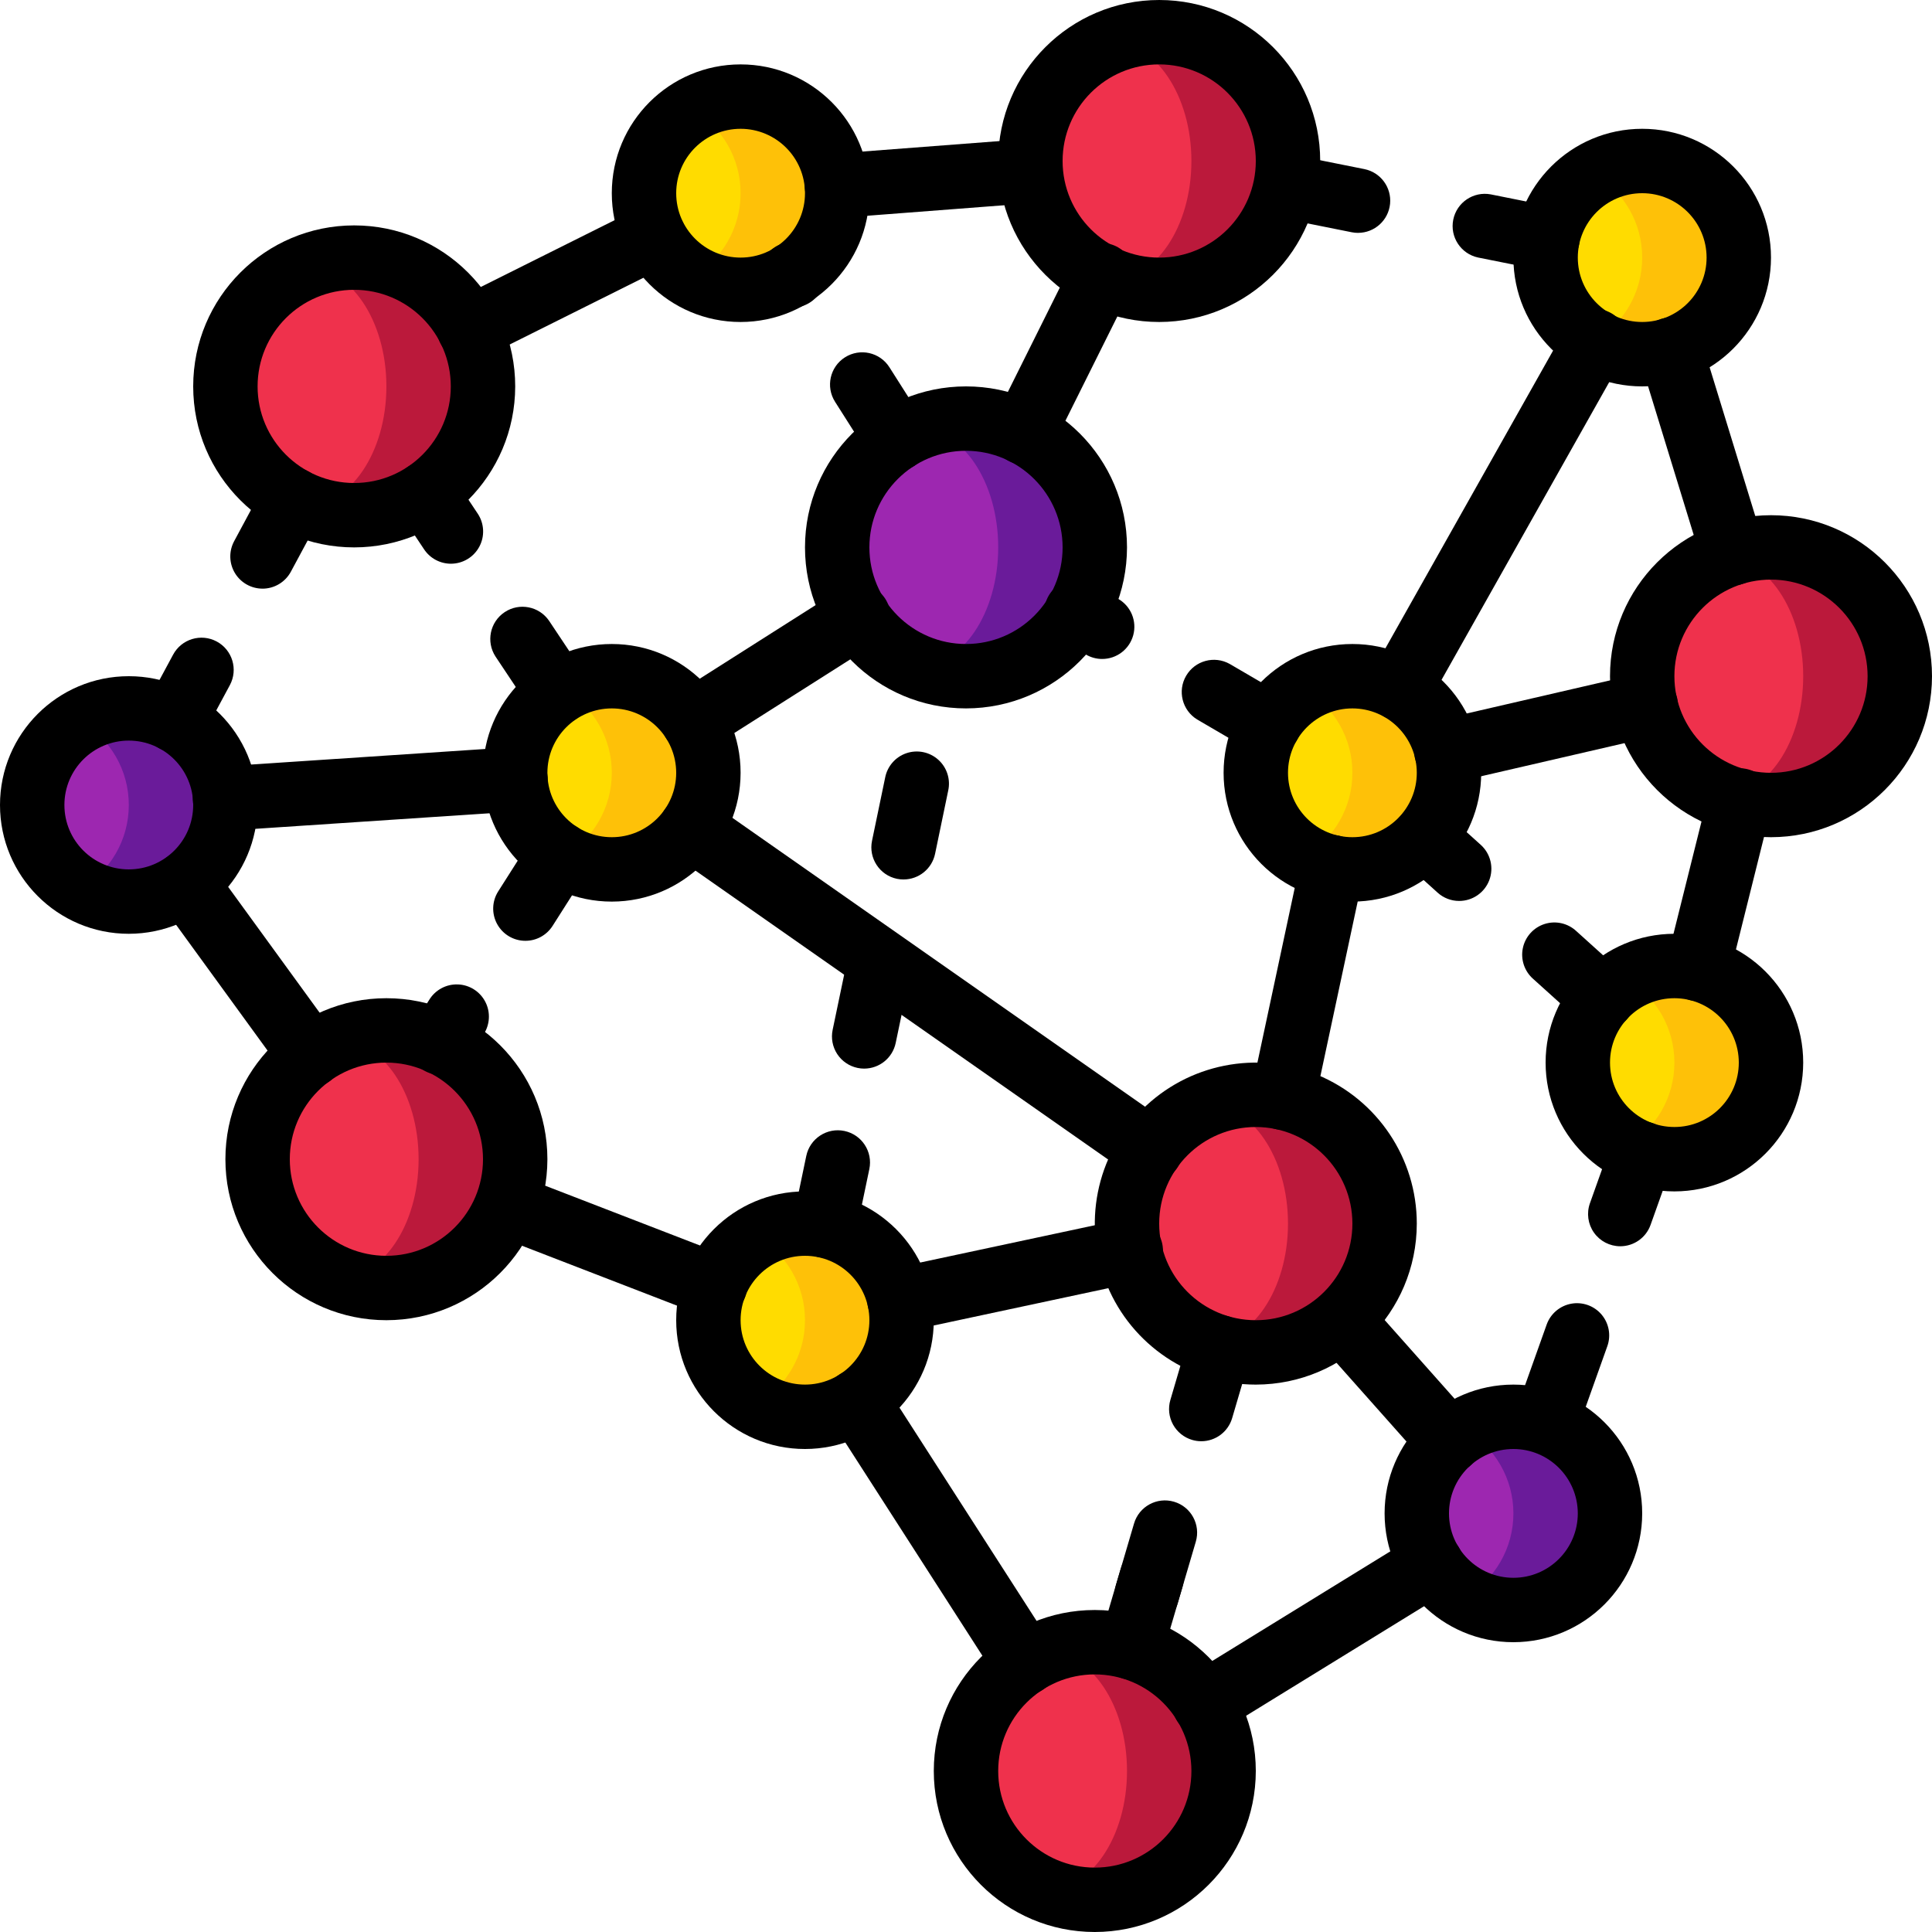 <svg height="512pt" viewBox="0 0 512 512" width="512pt" xmlns="http://www.w3.org/2000/svg"><path d="m238.934 349.867c.008 10.367-6.23 19.719-15.809 23.691-9.574 3.973-20.602 1.781-27.934-5.551-7.332-7.328-9.523-18.355-5.551-27.934s13.324-15.816 23.691-15.809c6.793-.008 13.309 2.688 18.113 7.488 4.805 4.805 7.496 11.32 7.488 18.113zm0 0" fill="#fec108"/><path d="m324.266 469.332c.004 9.055-3.594 17.738-9.992 24.141-6.402 6.402-15.086 9.996-24.141 9.992-4.398.035-8.754-.836-12.801-2.559-12.887-5.184-21.332-17.68-21.332-31.574 0-13.891 8.445-26.387 21.332-31.57 4.047-1.723 8.402-2.594 12.801-2.562 9.055 0 17.738 3.594 24.141 9.996 6.398 6.402 9.996 15.086 9.992 24.137zm0 0" fill="#bb193b"/><path d="m136.535 307.199c0 9.055-3.594 17.738-9.996 24.141-6.402 6.402-15.086 9.996-24.141 9.992-4.395.035-8.754-.836-12.797-2.559-12.891-5.184-21.336-17.68-21.336-31.574 0-13.891 8.445-26.391 21.336-31.574 4.043-1.723 8.402-2.594 12.797-2.559 9.055-.004 17.738 3.594 24.141 9.996 6.402 6.402 9.996 15.086 9.996 24.137zm0 0" fill="#bb193b"/><path d="m59.734 213.332c.008 10.371-6.23 19.723-15.809 23.695s-20.605 1.781-27.934-5.551c-7.332-7.332-9.523-18.359-5.551-27.938 3.973-9.574 13.324-15.816 23.691-15.805 6.793-.012 13.309 2.684 18.113 7.488 4.801 4.801 7.496 11.316 7.488 18.109zm0 0" fill="#6a1b9a"/><path d="m128 102.398c.004 9.055-3.594 17.738-9.996 24.141-6.398 6.402-15.082 9.996-24.137 9.996-4.398.031-8.754-.84-12.801-2.562-12.891-5.184-21.332-17.68-21.332-31.574 0-13.891 8.441-26.387 21.332-31.57 4.047-1.723 8.402-2.594 12.801-2.562 9.055 0 17.738 3.594 24.137 9.996 6.402 6.402 10 15.086 9.996 24.137zm0 0" fill="#bb193b"/><path d="m221.867 51.199c.008 10.367-6.23 19.723-15.809 23.695-9.574 3.969-20.602 1.781-27.934-5.551s-9.523-18.359-5.551-27.938c3.973-9.578 13.324-15.816 23.691-15.805 6.793-.012 13.309 2.684 18.113 7.488 4.801 4.801 7.496 11.316 7.488 18.109zm0 0" fill="#fec108"/><path d="m341.332 42.668c.004 9.051-3.59 17.734-9.992 24.137-6.402 6.402-15.086 9.996-24.141 9.996-4.395.031-8.754-.84-12.801-2.562-12.887-5.184-21.332-17.68-21.332-31.57 0-13.895 8.445-26.391 21.332-31.574 4.047-1.723 8.406-2.594 12.801-2.559 9.055-.004 17.738 3.59 24.141 9.992s9.996 15.086 9.992 24.141zm0 0" fill="#bb193b"/><path d="m460.801 68.266c.008 10.371-6.23 19.723-15.809 23.695-9.578 3.969-20.602 1.781-27.934-5.551-7.332-7.332-9.523-18.359-5.551-27.938 3.973-9.574 13.324-15.816 23.691-15.805 6.793-.012 13.309 2.684 18.113 7.488 4.801 4.801 7.496 11.316 7.488 18.109zm0 0" fill="#fec108"/><path d="m503.465 179.199c.004 9.055-3.59 17.738-9.992 24.141s-15.086 9.996-24.141 9.992c-4.395.035-8.754-.836-12.797-2.559-12.891-5.184-21.336-17.68-21.336-31.574 0-13.891 8.445-26.391 21.336-31.574 4.043-1.723 8.402-2.594 12.797-2.559 9.055-.004 17.738 3.594 24.141 9.996s9.996 15.086 9.992 24.137zm0 0" fill="#bb193b"/><path d="m469.332 281.602c.012 10.367-6.23 19.719-15.805 23.691-9.578 3.973-20.605 1.781-27.938-5.551-7.332-7.332-9.52-18.359-5.551-27.934 3.973-9.578 13.324-15.816 23.695-15.809 6.793-.008 13.309 2.684 18.109 7.488 4.805 4.801 7.5 11.32 7.488 18.113zm0 0" fill="#fec108"/><path d="m426.668 401.066c.008 10.367-6.23 19.723-15.809 23.691-9.578 3.973-20.605 1.781-27.934-5.547-7.332-7.332-9.523-18.359-5.551-27.938 3.973-9.578 13.324-15.816 23.691-15.809 6.793-.008 13.309 2.688 18.113 7.488 4.801 4.805 7.496 11.32 7.488 18.113zm0 0" fill="#6a1b9a"/><path d="m366.934 324.266c.004 9.055-3.594 17.738-9.996 24.141s-15.086 9.996-24.137 9.992c-4.398.035-8.754-.836-12.801-2.559-12.891-5.184-21.332-17.68-21.332-31.574 0-13.891 8.441-26.391 21.332-31.574 4.047-1.719 8.402-2.594 12.801-2.559 9.051-.004 17.734 3.594 24.137 9.996s10 15.086 9.996 24.137zm0 0" fill="#bb193b"/><g fill="#ef314c"><path d="m298.668 469.332c0-17.438-9.551-31.57-21.336-31.57-11.781 0-21.332 14.133-21.332 31.57s9.551 31.574 21.332 31.574c11.785 0 21.336-14.137 21.336-31.574zm0 0"/><path d="m110.934 307.199c0-17.438-9.551-31.574-21.332-31.574-11.785 0-21.336 14.137-21.336 31.574s9.551 31.574 21.336 31.574c11.781 0 21.332-14.137 21.332-31.574zm0 0"/><path d="m102.398 102.398c0-17.438-9.551-31.57-21.332-31.57s-21.332 14.133-21.332 31.57 9.551 31.574 21.332 31.574 21.332-14.137 21.332-31.574zm0 0"/><path d="m315.734 42.668c0-17.438-9.551-31.574-21.336-31.574-11.781 0-21.332 14.137-21.332 31.574s9.551 31.57 21.332 31.57c11.785 0 21.336-14.133 21.336-31.57zm0 0"/><path d="m477.867 179.199c0-17.438-9.551-31.574-21.332-31.574-11.785 0-21.336 14.137-21.336 31.574s9.551 31.574 21.336 31.574c11.781 0 21.332-14.137 21.332-31.574zm0 0"/><path d="m341.332 324.266c0-17.438-9.551-31.574-21.332-31.574s-21.332 14.137-21.332 31.574 9.551 31.574 21.332 31.574 21.332-14.137 21.332-31.574zm0 0"/></g><path d="m187.734 204.801c.008 10.367-6.23 19.719-15.809 23.691-9.578 3.973-20.605 1.781-27.934-5.551-7.332-7.332-9.523-18.355-5.551-27.934 3.973-9.578 13.324-15.816 23.691-15.809 6.793-.008 13.309 2.688 18.113 7.488 4.801 4.805 7.496 11.32 7.488 18.113zm0 0" fill="#fec108"/><path d="m290.133 145.066c.004 9.055-3.594 17.738-9.996 24.141-6.398 6.398-15.082 9.996-24.137 9.992-4.398.035-8.754-.836-12.801-2.559-12.887-5.184-21.332-17.684-21.332-31.574s8.445-26.391 21.332-31.574c4.047-1.723 8.402-2.594 12.801-2.559 9.055-.004 17.738 3.594 24.137 9.996 6.402 6.398 10 15.082 9.996 24.137zm0 0" fill="#6a1b9a"/><path d="m34.133 213.332c.012 9.156-4.867 17.617-12.801 22.188-7.918-4.578-12.797-13.035-12.797-22.188 0-9.148 4.879-17.605 12.797-22.184 7.934 4.57 12.812 13.031 12.801 22.184zm0 0" fill="#9d27b0"/><path d="m401.066 401.066c.012 9.152-4.867 17.617-12.801 22.188-7.922-4.582-12.797-13.035-12.797-22.188 0-9.148 4.875-17.605 12.797-22.188 7.93 4.574 12.812 13.035 12.801 22.188zm0 0" fill="#9d27b0"/><path d="m264.535 145.066c0-17.438-9.555-31.574-21.336-31.574s-21.332 14.137-21.332 31.574 9.551 31.574 21.332 31.574 21.336-14.137 21.336-31.574zm0 0" fill="#9d27b0"/><path d="m384 204.801c.008 10.367-6.23 19.719-15.809 23.691-9.574 3.973-20.602 1.781-27.934-5.551-7.332-7.332-9.523-18.355-5.551-27.934 3.973-9.578 13.324-15.816 23.691-15.809 6.793-.008 13.312 2.688 18.113 7.488 4.805 4.805 7.496 11.32 7.488 18.113zm0 0" fill="#fec108"/><path d="m213.332 349.867c.016 9.152-4.867 17.613-12.797 22.188-7.922-4.582-12.801-13.039-12.801-22.188 0-9.152 4.879-17.605 12.801-22.188 7.93 4.57 12.809 13.035 12.797 22.188zm0 0" fill="#ffdc00"/><path d="m196.266 51.199c.012 9.156-4.867 17.617-12.801 22.188-7.918-4.582-12.797-13.035-12.797-22.188 0-9.148 4.879-17.605 12.797-22.188 7.934 4.574 12.812 13.035 12.801 22.188zm0 0" fill="#ffdc00"/><path d="m435.199 68.266c.012 9.156-4.867 17.617-12.801 22.188-7.918-4.582-12.797-13.035-12.797-22.188 0-9.148 4.879-17.605 12.797-22.188 7.934 4.574 12.812 13.035 12.801 22.188zm0 0" fill="#ffdc00"/><path d="m443.734 281.602c.012 9.152-4.871 17.613-12.801 22.184-7.922-4.578-12.801-13.035-12.801-22.184 0-9.152 4.879-17.609 12.801-22.188 7.93 4.57 12.812 13.031 12.801 22.188zm0 0" fill="#ffdc00"/><path d="m162.133 204.801c.012 9.152-4.867 17.613-12.801 22.188-7.918-4.582-12.797-13.039-12.797-22.188 0-9.152 4.879-17.605 12.797-22.188 7.934 4.57 12.812 13.031 12.801 22.188zm0 0" fill="#ffdc00"/><path d="m358.398 204.801c.016 9.152-4.867 17.613-12.797 22.188-7.922-4.582-12.801-13.039-12.801-22.188 0-9.152 4.879-17.605 12.801-22.188 7.93 4.57 12.812 13.031 12.797 22.188zm0 0" fill="#ffdc00"/><path d="m213.332 384c-18.852 0-34.133-15.281-34.133-34.133 0-18.852 15.281-34.133 34.133-34.133 18.852 0 34.133 15.281 34.133 34.133-.02 18.844-15.289 34.113-34.133 34.133zm0-51.199c-9.426 0-17.066 7.641-17.066 17.066 0 9.426 7.641 17.066 17.066 17.066s17.066-7.641 17.066-17.066c-.008-9.422-7.645-17.055-17.066-17.066zm0 0"/><path d="m290.133 512c-23.562 0-42.668-19.102-42.668-42.668 0-23.562 19.105-42.664 42.668-42.664 23.566 0 42.668 19.102 42.668 42.664-.027 23.555-19.113 42.641-42.668 42.668zm0-68.266c-14.137 0-25.598 11.461-25.598 25.598 0 14.141 11.461 25.602 25.598 25.602 14.141 0 25.602-11.461 25.602-25.602-.016-14.129-11.469-25.582-25.602-25.598zm0 0"/><path d="m102.398 349.867c-23.562 0-42.664-19.102-42.664-42.668 0-23.562 19.102-42.664 42.664-42.664 23.566 0 42.668 19.102 42.668 42.664-.027 23.555-19.113 42.641-42.668 42.668zm0-68.266c-14.137 0-25.598 11.461-25.598 25.598 0 14.141 11.461 25.602 25.598 25.602 14.141 0 25.602-11.461 25.602-25.602-.016-14.133-11.469-25.582-25.602-25.598zm0 0"/><path d="m34.133 247.465c-18.852 0-34.133-15.281-34.133-34.133 0-18.852 15.281-34.133 34.133-34.133 18.852 0 34.133 15.281 34.133 34.133-.02 18.844-15.289 34.113-34.133 34.133zm0-51.199c-9.426 0-17.066 7.641-17.066 17.066s7.641 17.066 17.066 17.066c9.426 0 17.066-7.641 17.066-17.066-.012-9.418-7.645-17.055-17.066-17.066zm0 0"/><path d="m93.867 145.066c-23.566 0-42.668-19.102-42.668-42.668 0-23.562 19.102-42.664 42.668-42.664 23.562 0 42.668 19.102 42.668 42.664-.031 23.555-19.117 42.641-42.668 42.668zm0-68.266c-14.141 0-25.602 11.461-25.602 25.598 0 14.141 11.461 25.602 25.602 25.602 14.137 0 25.598-11.461 25.598-25.602-.016-14.129-11.465-25.582-25.598-25.598zm0 0"/><path d="m196.266 85.332c-18.852 0-34.133-15.281-34.133-34.133 0-18.852 15.281-34.133 34.133-34.133s34.133 15.281 34.133 34.133c-.02 18.844-15.289 34.113-34.133 34.133zm0-51.199c-9.426 0-17.066 7.641-17.066 17.066s7.641 17.066 17.066 17.066 17.066-7.641 17.066-17.066c-.008-9.422-7.645-17.055-17.066-17.066zm0 0"/><path d="m307.199 85.332c-23.562 0-42.664-19.102-42.664-42.664 0-23.566 19.102-42.668 42.664-42.668 23.566 0 42.668 19.102 42.668 42.668-.027 23.551-19.113 42.637-42.668 42.664zm0-68.266c-14.137 0-25.598 11.461-25.598 25.602 0 14.137 11.461 25.598 25.598 25.598 14.141 0 25.602-11.461 25.602-25.598-.016-14.133-11.469-25.586-25.602-25.602zm0 0"/><path d="m435.199 102.398c-18.852 0-34.133-15.281-34.133-34.133s15.281-34.133 34.133-34.133c18.852 0 34.133 15.281 34.133 34.133-.02 18.844-15.289 34.113-34.133 34.133zm0-51.199c-9.426 0-17.066 7.641-17.066 17.066s7.641 17.066 17.066 17.066 17.066-7.641 17.066-17.066c-.012-9.422-7.645-17.055-17.066-17.066zm0 0"/><path d="m469.332 221.867c-23.562 0-42.664-19.102-42.664-42.668 0-23.562 19.102-42.664 42.664-42.664 23.566 0 42.668 19.102 42.668 42.664-.027 23.555-19.113 42.641-42.668 42.668zm0-68.266c-14.137 0-25.598 11.461-25.598 25.598 0 14.141 11.461 25.602 25.598 25.602 14.141 0 25.602-11.461 25.602-25.602-.016-14.133-11.469-25.582-25.602-25.598zm0 0"/><path d="m443.734 315.734c-18.852 0-34.133-15.281-34.133-34.133 0-18.852 15.281-34.137 34.133-34.137s34.133 15.285 34.133 34.137c-.02 18.84-15.289 34.113-34.133 34.133zm0-51.199c-9.426 0-17.066 7.641-17.066 17.066 0 9.426 7.641 17.066 17.066 17.066s17.066-7.641 17.066-17.066c-.012-9.422-7.645-17.059-17.066-17.066zm0 0"/><path d="m401.066 435.199c-18.852 0-34.133-15.281-34.133-34.133 0-18.852 15.281-34.133 34.133-34.133 18.852 0 34.133 15.281 34.133 34.133-.02 18.844-15.289 34.113-34.133 34.133zm0-51.199c-9.426 0-17.066 7.641-17.066 17.066 0 9.426 7.641 17.066 17.066 17.066 9.426 0 17.066-7.641 17.066-17.066-.012-9.422-7.645-17.055-17.066-17.066zm0 0"/><path d="m332.801 366.934c-17.258 0-32.816-10.395-39.418-26.34-6.605-15.941-2.957-34.293 9.246-46.496s30.555-15.855 46.5-9.25c15.941 6.605 26.336 22.16 26.336 39.418-.027 23.555-19.113 42.641-42.664 42.668zm0-68.266c-14.141 0-25.602 11.461-25.602 25.598 0 14.141 11.461 25.602 25.602 25.602 14.137 0 25.598-11.461 25.598-25.602-.016-14.133-11.465-25.582-25.598-25.598zm0 0"/><path d="m162.133 238.934c-18.852 0-34.133-15.281-34.133-34.133 0-18.852 15.281-34.133 34.133-34.133 18.852 0 34.133 15.281 34.133 34.133-.02 18.844-15.289 34.113-34.133 34.133zm0-51.199c-9.426 0-17.066 7.641-17.066 17.066s7.641 17.066 17.066 17.066c9.426 0 17.066-7.641 17.066-17.066-.012-9.422-7.645-17.055-17.066-17.066zm0 0"/><path d="m256 187.734c-23.562 0-42.668-19.105-42.668-42.668s19.105-42.668 42.668-42.668 42.668 19.105 42.668 42.668c-.027 23.555-19.117 42.641-42.668 42.668zm0-68.27c-14.137 0-25.602 11.465-25.602 25.602 0 14.141 11.465 25.602 25.602 25.602s25.602-11.461 25.602-25.602c-.016-14.133-11.469-25.586-25.602-25.602zm0 0"/><path d="m358.398 238.934c-18.852 0-34.133-15.281-34.133-34.133 0-18.852 15.281-34.133 34.133-34.133 18.852 0 34.137 15.281 34.137 34.133-.023 18.844-15.293 34.113-34.137 34.133zm0-51.199c-9.426 0-17.066 7.641-17.066 17.066s7.641 17.066 17.066 17.066c9.426 0 17.066-7.641 17.066-17.066-.008-9.422-7.645-17.055-17.066-17.066zm0 0"/><path d="m319.156 460.031c-3.82.004-7.18-2.527-8.223-6.203-1.043-3.676.484-7.594 3.738-9.598l60.16-37.035c4.012-2.469 9.27-1.219 11.742 2.793 2.469 4.012 1.219 9.27-2.793 11.742l-60.16 37.035c-1.344.828-2.891 1.266-4.465 1.266zm0 0"/><path d="m449.973 265.301c-.699 0-1.398-.086-2.078-.25-2.195-.547-4.082-1.945-5.25-3.887-1.164-1.941-1.512-4.266-.961-6.461l11.094-44.461c.684-3.012 2.949-5.422 5.914-6.293 2.965-.871 6.172-.07 8.379 2.094 2.207 2.164 3.074 5.352 2.262 8.336l-11.094 44.457c-.949 3.797-4.355 6.461-8.266 6.465zm0 0"/><path d="m410.121 71.766c-.566 0-1.129-.059-1.684-.172l-16.734-3.348c-4.562-.98-7.496-5.445-6.578-10.02.918-4.578 5.34-7.57 9.93-6.715l16.73 3.352c4.289.867 7.227 4.844 6.797 9.199-.43 4.355-4.086 7.68-8.461 7.695zm-50.203-10.051c-.566.004-1.129-.051-1.684-.164l-16.73-3.352c-4.562-.98-7.496-5.445-6.578-10.02.914-4.578 5.34-7.57 9.93-6.715l16.73 3.352c4.289.867 7.227 4.844 6.797 9.199-.43 4.355-4.086 7.68-8.461 7.695zm0 0"/><path d="m124.336 95.66c-3.957.004-7.398-2.719-8.312-6.57-.91-3.855.949-7.828 4.492-9.598l49.066-24.492c4.207-2.035 9.266-.312 11.355 3.867 2.086 4.18.426 9.262-3.73 11.402l-49.066 24.488c-1.18.59-2.484.898-3.805.902zm0 0"/><path d="m82.355 288.172c-2.738.008-5.309-1.301-6.914-3.52l-33.195-45.652c-2.68-3.812-1.809-9.07 1.961-11.812 3.773-2.742 9.043-1.949 11.844 1.777l33.195 45.656c1.883 2.594 2.156 6.023.703 8.883s-4.387 4.664-7.594 4.668zm0 0"/><path d="m189.523 349.27c-1.078 0-2.148-.195-3.156-.574l-55.211-21.336c-4.297-1.762-6.398-6.637-4.723-10.969 1.672-4.336 6.508-6.531 10.875-4.945l54.969 21.242c3.93 1.355 6.309 5.352 5.625 9.453-.68 4.102-4.219 7.113-8.379 7.129zm0 0"/><path d="m46.242 199.34c-3.004-.004-5.781-1.582-7.32-4.16-1.539-2.578-1.613-5.773-.191-8.418l7.148-13.277c2.234-4.152 7.406-5.707 11.559-3.477 4.152 2.23 5.707 7.406 3.477 11.559l-7.148 13.285c-1.488 2.766-4.379 4.492-7.523 4.488zm23.316-43.344c-3-.004-5.781-1.582-7.32-4.156-1.539-2.578-1.609-5.773-.188-8.418l8.086-15.035c2.23-4.148 7.406-5.707 11.559-3.473 4.152 2.23 5.707 7.406 3.477 11.559l-8.09 15.031c-1.488 2.77-4.379 4.5-7.523 4.496zm0 0"/><path d="m221.773 57.77c-4.578-.008-8.336-3.633-8.508-8.211s3.301-8.473 7.867-8.828l51.367-3.926.738 8.508v8.531l-50.805 3.902c-.223.012-.441.023-.66.023zm0 0"/><path d="m459.258 155.137c-3.746-.004-7.051-2.445-8.152-6.027l-16.555-53.922c-1.387-4.508 1.145-9.281 5.648-10.668 4.508-1.387 9.281 1.145 10.668 5.648l16.555 53.926c.797 2.59.316 5.402-1.297 7.582-1.609 2.18-4.156 3.461-6.867 3.461zm0 0"/><path d="m412.191 378.5c-.977 0-1.945-.168-2.867-.492-4.438-1.586-6.754-6.469-5.172-10.906l5.73-16.078c1.023-2.871 3.504-4.977 6.504-5.527 2.996-.547 6.062.547 8.035 2.867 1.977 2.324 2.562 5.523 1.535 8.395l-5.727 16.074c-1.215 3.398-4.43 5.668-8.039 5.668zm17.191-48.227c-2.773-.004-5.371-1.352-6.969-3.617-1.598-2.266-1.996-5.168-1.066-7.781l5.73-16.074c1.582-4.441 6.465-6.754 10.906-5.172 4.438 1.582 6.754 6.465 5.168 10.902l-5.734 16.078c-1.211 3.395-4.426 5.664-8.035 5.664zm0 0"/><path d="m271.707 449.195c-2.906.004-5.613-1.473-7.188-3.918l-44.543-69.289c-2.551-3.965-1.402-9.246 2.562-11.797 3.965-2.547 9.246-1.402 11.797 2.562l44.543 69.293c1.223 1.902 1.641 4.215 1.16 6.426-.484 2.211-1.824 4.141-3.727 5.363-1.371.891-2.969 1.363-4.605 1.359zm0 0"/><path d="m218.547 333.312c-2.57-.004-5-1.16-6.621-3.152-1.625-1.992-2.262-4.609-1.742-7.125l3.488-16.707c.965-4.613 5.484-7.574 10.098-6.613 4.613.965 7.574 5.484 6.613 10.098l-3.492 16.707c-.828 3.953-4.309 6.785-8.344 6.793zm10.473-50.117c-.59 0-1.176-.062-1.754-.184-2.215-.461-4.156-1.785-5.395-3.676-1.238-1.895-1.676-4.203-1.211-6.418l3.488-16.707c.965-4.613 5.484-7.574 10.098-6.613 4.613.965 7.574 5.484 6.613 10.098l-3.492 16.707c-.828 3.953-4.309 6.781-8.348 6.789zm10.438-50.125c-.586 0-1.168-.059-1.746-.172-4.613-.957-7.574-5.477-6.617-10.09l3.473-16.707c.574-3.031 2.738-5.52 5.66-6.504 2.926-.984 6.152-.312 8.441 1.754 2.289 2.062 3.285 5.207 2.605 8.215l-3.469 16.707c-.824 3.953-4.309 6.789-8.348 6.793zm0 0"/><path d="m147.891 192c-2.855.004-5.523-1.422-7.109-3.801l-9.461-14.199c-2.562-3.918-1.484-9.172 2.41-11.77 3.895-2.598 9.156-1.57 11.789 2.301l9.465 14.203c1.742 2.617 1.906 5.98.426 8.754-1.484 2.773-4.371 4.508-7.52 4.512zm-28.383-42.609c-2.855.004-5.527-1.422-7.113-3.801l-6.688-10.039c-2.613-3.926-1.551-9.223 2.371-11.84 3.926-2.613 9.223-1.551 11.84 2.371l6.688 10.043c1.738 2.617 1.902 5.98.418 8.754-1.484 2.773-4.371 4.508-7.516 4.512zm0 0"/><path d="m238.328 353.023c-4.355-.012-8.004-3.305-8.461-7.641-.457-4.332 2.426-8.312 6.688-9.234l61.098-13.055c3.016-.73 6.191.234 8.293 2.52 2.102 2.285 2.793 5.531 1.812 8.473-.984 2.945-3.488 5.125-6.539 5.691l-61.098 13.055c-.59.129-1.191.195-1.793.191zm0 0"/><path d="m339.977 299.434c-.605.004-1.207-.062-1.793-.191-4.609-.984-7.547-5.516-6.562-10.125l13.055-61.098c.984-4.609 5.52-7.547 10.129-6.562 4.609.984 7.547 5.52 6.562 10.129l-13.055 61.102c-.844 3.93-4.316 6.742-8.336 6.746zm0 0"/><path d="m336.293 200.449c-1.512 0-2.996-.402-4.297-1.168l-14.738-8.609c-3.965-2.422-5.266-7.574-2.918-11.586 2.344-4.012 7.469-5.41 11.527-3.145l14.738 8.605c3.324 1.949 4.938 5.883 3.926 9.602-1.008 3.719-4.387 6.301-8.238 6.301zm-44.215-25.816c-1.508 0-2.992-.402-4.293-1.168l-6.648-3.883c-2.695-1.504-4.367-4.352-4.371-7.438-.004-3.09 1.66-5.938 4.352-7.453 2.695-1.512 5.992-1.449 8.629.16l6.645 3.883c3.328 1.945 4.938 5.879 3.93 9.598-1.012 3.723-4.387 6.305-8.242 6.301zm0 0"/><path d="m183.73 199.594c-3.797.004-7.137-2.504-8.195-6.145-1.062-3.645.41-7.551 3.609-9.586l43.523-27.645c2.57-1.73 5.883-1.93 8.645-.516 2.762 1.41 4.539 4.211 4.645 7.309.105 3.102-1.48 6.012-4.141 7.609l-43.52 27.641c-1.363.875-2.949 1.336-4.566 1.332zm0 0"/><path d="m59.641 220.16c-4.609.012-8.395-3.645-8.547-8.254s3.387-8.504 7.988-8.797l76.973-5.117c4.68-.246 8.699 3.277 9.078 7.949.312 4.703-3.242 8.77-7.945 9.082l-76.973 5.121c-.191.004-.383.016-.574.016zm0 0"/><path d="m116.641 284.844c-3.109-.004-5.973-1.703-7.469-4.43-1.496-2.727-1.391-6.055.277-8.68l4.273-6.719c1.594-2.656 4.508-4.238 7.605-4.133 3.098.105 5.895 1.883 7.305 4.645 1.41 2.758 1.215 6.066-.512 8.641l-4.27 6.715c-1.566 2.469-4.289 3.961-7.211 3.961zm22.59-35.52c-3.117 0-5.98-1.699-7.477-4.43-1.5-2.73-1.391-6.059.285-8.684l9.156-14.402c1.637-2.57 4.523-4.074 7.57-3.941 3.047.129 5.789 1.879 7.199 4.582s1.27 5.953-.367 8.527l-9.16 14.398c-1.57 2.465-4.289 3.953-7.207 3.949zm0 0"/><path d="m237.664 124.844c-2.926.004-5.645-1.492-7.215-3.961l-9.152-14.406c-2.527-3.98-1.352-9.254 2.629-11.781 3.977-2.523 9.254-1.348 11.777 2.629l9.156 14.41c1.664 2.629 1.77 5.953.273 8.68-1.5 2.727-4.359 4.422-7.469 4.43zm-27.664-43.32c-2.836.012-5.48-1.441-6.996-3.84l-.191-.297c-1.695-2.57-1.875-5.855-.473-8.594 1.406-2.742 4.18-4.512 7.254-4.633 3.078-.121 5.98 1.422 7.602 4.043 1.734 2.641 1.879 6.027.379 8.809-1.504 2.781-4.414 4.516-7.574 4.516zm0 0"/><path d="m271.266 123.137c-2.953 0-5.695-1.531-7.25-4.043s-1.695-5.648-.379-8.289l20.652-41.469c1.309-2.812 4.039-4.691 7.133-4.91s6.062 1.258 7.754 3.855c1.691 2.602 1.84 5.914.387 8.656l-20.652 41.465c-1.441 2.902-4.402 4.738-7.645 4.734zm0 0"/><path d="m383.309 207.617c-4.34 0-7.992-3.258-8.48-7.57-.488-4.316 2.336-8.309 6.566-9.281l52.824-12.203c4.59-1.059 9.176 1.805 10.234 6.398 1.062 4.594-1.805 9.176-6.395 10.234l-52.824 12.203c-.633.145-1.277.219-1.926.219zm0 0"/><path d="m370.938 190.977c-3.027-.004-5.828-1.617-7.355-4.23-1.527-2.617-1.555-5.844-.07-8.484l51.715-91.82c1.445-2.75 4.27-4.5 7.379-4.562 3.105-.062 6 1.566 7.559 4.254 1.559 2.691 1.531 6.016-.07 8.676l-51.715 91.82c-1.512 2.688-4.355 4.352-7.441 4.348zm0 0"/><path d="m303.91 431.059c-.82 0-1.633-.117-2.414-.352-2.172-.637-4-2.109-5.086-4.098-1.082-1.984-1.332-4.32-.695-6.492l4.816-16.367c1.328-4.52 6.07-7.109 10.594-5.777 4.523 1.328 7.109 6.07 5.777 10.594l-4.812 16.367c-1.066 3.629-4.398 6.121-8.18 6.125zm14.441-49.117c-.816.004-1.629-.117-2.41-.348-2.172-.637-4.004-2.113-5.086-4.098-1.086-1.988-1.336-4.324-.695-6.496l4.809-16.375c1.332-4.523 6.074-7.109 10.598-5.781 4.523 1.332 7.109 6.078 5.781 10.598l-4.816 16.375c-1.066 3.629-4.398 6.125-8.18 6.125zm0 0"/><path d="m299.777 445.098c-.816.004-1.633-.117-2.414-.352-2.172-.637-4-2.109-5.086-4.098-1.082-1.984-1.332-4.32-.691-6.492l5.418-18.434c1.332-4.52 6.074-7.109 10.598-5.777 4.52 1.328 7.109 6.074 5.777 10.594l-5.418 18.434c-1.07 3.629-4.402 6.121-8.184 6.125zm0 0"/><path d="m384.086 390.484c-2.441.004-4.766-1.039-6.383-2.867l-28.59-32.168c-3.047-3.535-2.691-8.859.797-11.957 3.484-3.098 8.816-2.82 11.965.621l28.586 32.172c2.23 2.512 2.781 6.098 1.402 9.16-1.375 3.066-4.418 5.039-7.777 5.039zm0 0"/><path d="m304.887 313.258c-1.746 0-3.453-.535-4.883-1.543l-121.773-85.246c-3.863-2.703-4.805-8.027-2.102-11.891 2.707-3.863 8.027-4.801 11.891-2.098l121.77 85.246c3.055 2.137 4.375 6.008 3.254 9.566-1.125 3.555-4.426 5.973-8.156 5.965zm0 0"/><path d="m424.703 273.066c-2.109.004-4.148-.781-5.711-2.199l-12.672-11.434c-2.324-2.027-3.375-5.152-2.75-8.172.629-3.02 2.836-5.465 5.777-6.398 2.941-.934 6.156-.203 8.406 1.902l12.672 11.434c2.621 2.367 3.512 6.105 2.242 9.398-1.266 3.297-4.434 5.469-7.965 5.469zm-38.008-34.305c-2.109.004-4.148-.781-5.711-2.199l-9.266-8.363c-3.414-3.176-3.645-8.504-.52-11.961 3.121-3.461 8.445-3.773 11.953-.703l9.266 8.359c2.621 2.367 3.512 6.102 2.246 9.398-1.266 3.293-4.434 5.469-7.965 5.469zm0 0"/></svg>